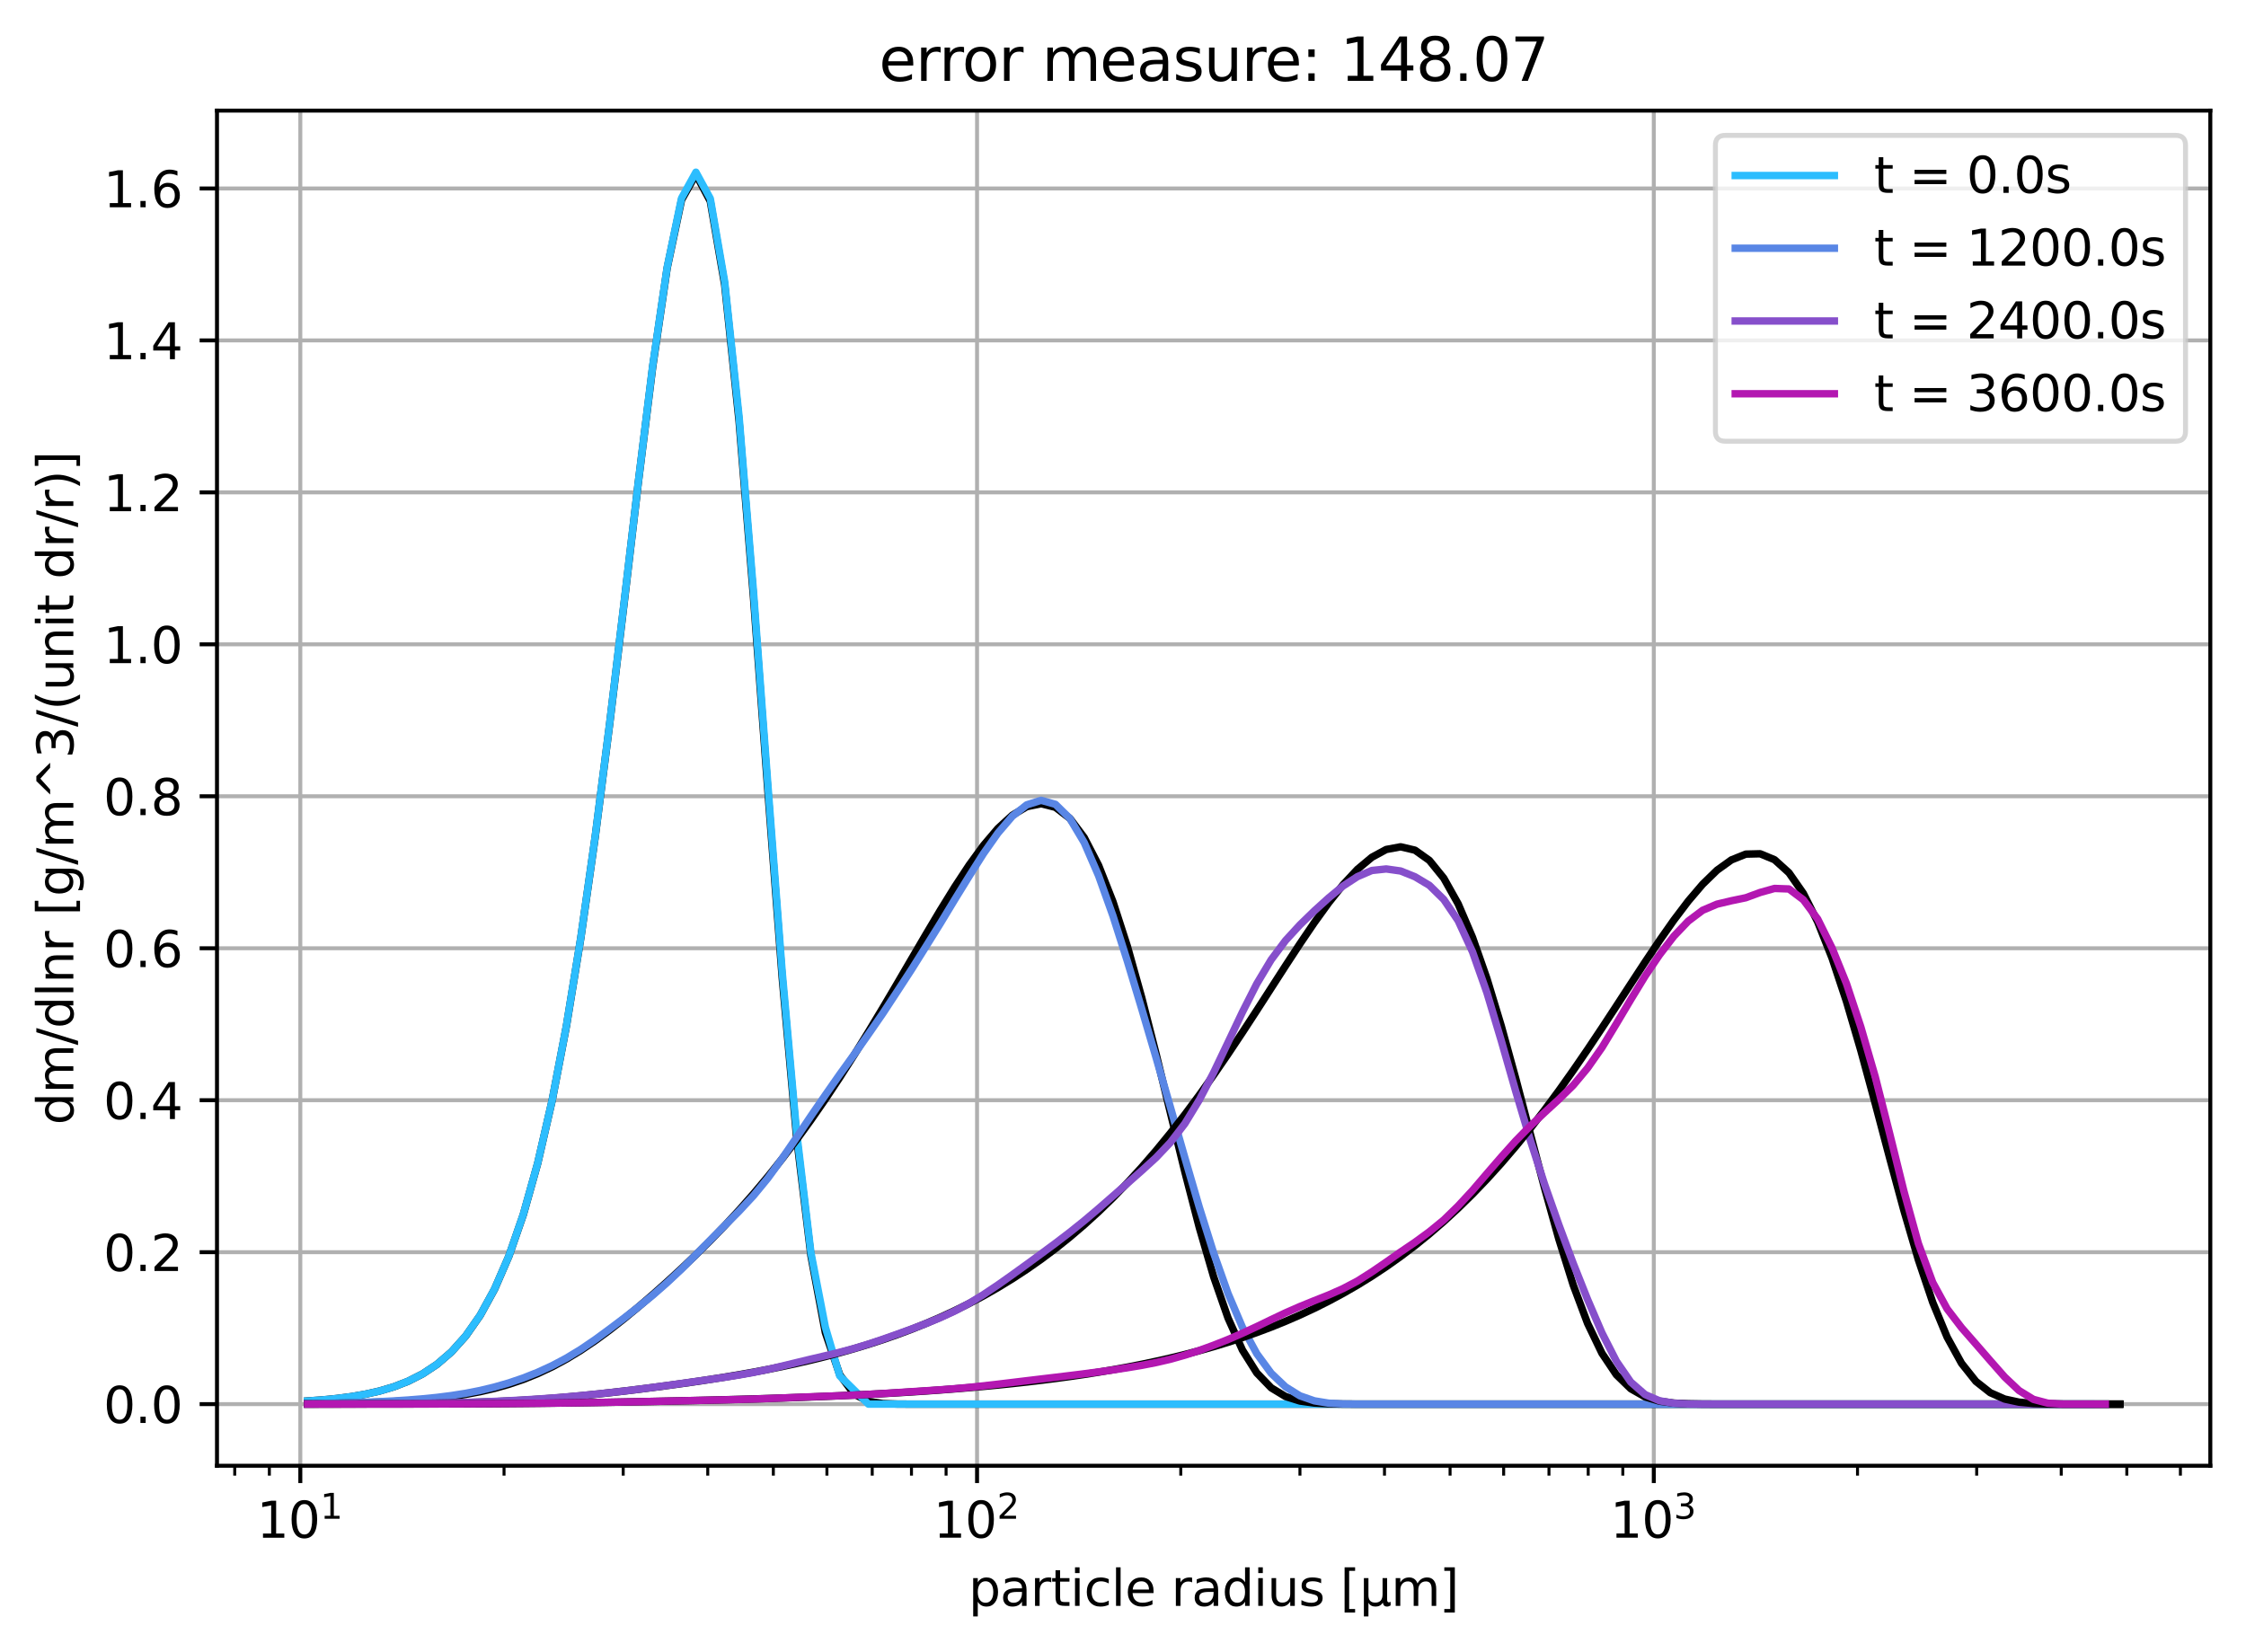 <?xml version="1.0" encoding="utf-8" standalone="no"?>
<!DOCTYPE svg PUBLIC "-//W3C//DTD SVG 1.1//EN"
  "http://www.w3.org/Graphics/SVG/1.1/DTD/svg11.dtd">
<svg xmlns:xlink="http://www.w3.org/1999/xlink" width="453.171pt" height="333.322pt" viewBox="0 0 453.171 333.322" xmlns="http://www.w3.org/2000/svg" version="1.1">
 <defs>
  <style type="text/css">*{stroke-linejoin: round; stroke-linecap: butt}</style>
 </defs>
 <g id="figure_1">
  <g id="patch_1">
   <path d="M 0 333.322 
L 453.171 333.322 
L 453.171 0 
L 0 0 
z
" style="fill: #ffffff"/>
  </g>
  <g id="axes_1">
   <g id="patch_2">
    <path d="M 43.781 295.766 
L 445.971 295.766 
L 445.971 22.318 
L 43.781 22.318 
z
" style="fill: #ffffff"/>
   </g>
   <g id="matplotlib.axis_1">
    <g id="xtick_1">
     <g id="line2d_1">
      <path d="M 60.594 295.766 
L 60.594 22.318 
" clip-path="url(#p3cf84a269a)" style="fill: none; stroke: #b0b0b0; stroke-width: 0.8; stroke-linecap: square"/>
     </g>
     <g id="line2d_2">
      <defs>
       <path id="ma14ea32975" d="M 0 0 
L 0 3.5 
" style="stroke: #000000; stroke-width: 0.8"/>
      </defs>
      <g>
       <use xlink:href="#ma14ea32975" x="60.594" y="295.766" style="stroke: #000000; stroke-width: 0.8"/>
      </g>
     </g>
     <g id="text_1">
      <!-- $\mathdefault{10^{1}}$ -->
      <g transform="translate(51.794 310.365) scale(0.1 -0.1)">
       <defs>
        <path id="DejaVuSans-31" d="M 794 531 
L 1825 531 
L 1825 4091 
L 703 3866 
L 703 4441 
L 1819 4666 
L 2450 4666 
L 2450 531 
L 3481 531 
L 3481 0 
L 794 0 
L 794 531 
z
" transform="scale(0.016)"/>
        <path id="DejaVuSans-30" d="M 2034 4250 
Q 1547 4250 1301 3770 
Q 1056 3291 1056 2328 
Q 1056 1369 1301 889 
Q 1547 409 2034 409 
Q 2525 409 2770 889 
Q 3016 1369 3016 2328 
Q 3016 3291 2770 3770 
Q 2525 4250 2034 4250 
z
M 2034 4750 
Q 2819 4750 3233 4129 
Q 3647 3509 3647 2328 
Q 3647 1150 3233 529 
Q 2819 -91 2034 -91 
Q 1250 -91 836 529 
Q 422 1150 422 2328 
Q 422 3509 836 4129 
Q 1250 4750 2034 4750 
z
" transform="scale(0.016)"/>
       </defs>
       <use xlink:href="#DejaVuSans-31" transform="translate(0 0.684)"/>
       <use xlink:href="#DejaVuSans-30" transform="translate(63.623 0.684)"/>
       <use xlink:href="#DejaVuSans-31" transform="translate(128.203 38.966) scale(0.7)"/>
      </g>
     </g>
    </g>
    <g id="xtick_2">
     <g id="line2d_3">
      <path d="M 197.138 295.766 
L 197.138 22.318 
" clip-path="url(#p3cf84a269a)" style="fill: none; stroke: #b0b0b0; stroke-width: 0.8; stroke-linecap: square"/>
     </g>
     <g id="line2d_4">
      <g>
       <use xlink:href="#ma14ea32975" x="197.138" y="295.766" style="stroke: #000000; stroke-width: 0.8"/>
      </g>
     </g>
     <g id="text_2">
      <!-- $\mathdefault{10^{2}}$ -->
      <g transform="translate(188.338 310.365) scale(0.1 -0.1)">
       <defs>
        <path id="DejaVuSans-32" d="M 1228 531 
L 3431 531 
L 3431 0 
L 469 0 
L 469 531 
Q 828 903 1448 1529 
Q 2069 2156 2228 2338 
Q 2531 2678 2651 2914 
Q 2772 3150 2772 3378 
Q 2772 3750 2511 3984 
Q 2250 4219 1831 4219 
Q 1534 4219 1204 4116 
Q 875 4013 500 3803 
L 500 4441 
Q 881 4594 1212 4672 
Q 1544 4750 1819 4750 
Q 2544 4750 2975 4387 
Q 3406 4025 3406 3419 
Q 3406 3131 3298 2873 
Q 3191 2616 2906 2266 
Q 2828 2175 2409 1742 
Q 1991 1309 1228 531 
z
" transform="scale(0.016)"/>
       </defs>
       <use xlink:href="#DejaVuSans-31" transform="translate(0 0.766)"/>
       <use xlink:href="#DejaVuSans-30" transform="translate(63.623 0.766)"/>
       <use xlink:href="#DejaVuSans-32" transform="translate(128.203 39.047) scale(0.7)"/>
      </g>
     </g>
    </g>
    <g id="xtick_3">
     <g id="line2d_5">
      <path d="M 333.683 295.766 
L 333.683 22.318 
" clip-path="url(#p3cf84a269a)" style="fill: none; stroke: #b0b0b0; stroke-width: 0.8; stroke-linecap: square"/>
     </g>
     <g id="line2d_6">
      <g>
       <use xlink:href="#ma14ea32975" x="333.683" y="295.766" style="stroke: #000000; stroke-width: 0.8"/>
      </g>
     </g>
     <g id="text_3">
      <!-- $\mathdefault{10^{3}}$ -->
      <g transform="translate(324.883 310.365) scale(0.1 -0.1)">
       <defs>
        <path id="DejaVuSans-33" d="M 2597 2516 
Q 3050 2419 3304 2112 
Q 3559 1806 3559 1356 
Q 3559 666 3084 287 
Q 2609 -91 1734 -91 
Q 1441 -91 1130 -33 
Q 819 25 488 141 
L 488 750 
Q 750 597 1062 519 
Q 1375 441 1716 441 
Q 2309 441 2620 675 
Q 2931 909 2931 1356 
Q 2931 1769 2642 2001 
Q 2353 2234 1838 2234 
L 1294 2234 
L 1294 2753 
L 1863 2753 
Q 2328 2753 2575 2939 
Q 2822 3125 2822 3475 
Q 2822 3834 2567 4026 
Q 2313 4219 1838 4219 
Q 1578 4219 1281 4162 
Q 984 4106 628 3988 
L 628 4550 
Q 988 4650 1302 4700 
Q 1616 4750 1894 4750 
Q 2613 4750 3031 4423 
Q 3450 4097 3450 3541 
Q 3450 3153 3228 2886 
Q 3006 2619 2597 2516 
z
" transform="scale(0.016)"/>
       </defs>
       <use xlink:href="#DejaVuSans-31" transform="translate(0 0.766)"/>
       <use xlink:href="#DejaVuSans-30" transform="translate(63.623 0.766)"/>
       <use xlink:href="#DejaVuSans-33" transform="translate(128.203 39.047) scale(0.7)"/>
      </g>
     </g>
    </g>
    <g id="xtick_4">
     <g id="line2d_7">
      <defs>
       <path id="m2a078485b2" d="M 0 0 
L 0 2 
" style="stroke: #000000; stroke-width: 0.6"/>
      </defs>
      <g>
       <use xlink:href="#m2a078485b2" x="47.361" y="295.766" style="stroke: #000000; stroke-width: 0.6"/>
      </g>
     </g>
    </g>
    <g id="xtick_5">
     <g id="line2d_8">
      <g>
       <use xlink:href="#m2a078485b2" x="54.346" y="295.766" style="stroke: #000000; stroke-width: 0.6"/>
      </g>
     </g>
    </g>
    <g id="xtick_6">
     <g id="line2d_9">
      <g>
       <use xlink:href="#m2a078485b2" x="101.698" y="295.766" style="stroke: #000000; stroke-width: 0.6"/>
      </g>
     </g>
    </g>
    <g id="xtick_7">
     <g id="line2d_10">
      <g>
       <use xlink:href="#m2a078485b2" x="125.742" y="295.766" style="stroke: #000000; stroke-width: 0.6"/>
      </g>
     </g>
    </g>
    <g id="xtick_8">
     <g id="line2d_11">
      <g>
       <use xlink:href="#m2a078485b2" x="142.802" y="295.766" style="stroke: #000000; stroke-width: 0.6"/>
      </g>
     </g>
    </g>
    <g id="xtick_9">
     <g id="line2d_12">
      <g>
       <use xlink:href="#m2a078485b2" x="156.034" y="295.766" style="stroke: #000000; stroke-width: 0.6"/>
      </g>
     </g>
    </g>
    <g id="xtick_10">
     <g id="line2d_13">
      <g>
       <use xlink:href="#m2a078485b2" x="166.846" y="295.766" style="stroke: #000000; stroke-width: 0.6"/>
      </g>
     </g>
    </g>
    <g id="xtick_11">
     <g id="line2d_14">
      <g>
       <use xlink:href="#m2a078485b2" x="175.987" y="295.766" style="stroke: #000000; stroke-width: 0.6"/>
      </g>
     </g>
    </g>
    <g id="xtick_12">
     <g id="line2d_15">
      <g>
       <use xlink:href="#m2a078485b2" x="183.906" y="295.766" style="stroke: #000000; stroke-width: 0.6"/>
      </g>
     </g>
    </g>
    <g id="xtick_13">
     <g id="line2d_16">
      <g>
       <use xlink:href="#m2a078485b2" x="190.89" y="295.766" style="stroke: #000000; stroke-width: 0.6"/>
      </g>
     </g>
    </g>
    <g id="xtick_14">
     <g id="line2d_17">
      <g>
       <use xlink:href="#m2a078485b2" x="238.242" y="295.766" style="stroke: #000000; stroke-width: 0.6"/>
      </g>
     </g>
    </g>
    <g id="xtick_15">
     <g id="line2d_18">
      <g>
       <use xlink:href="#m2a078485b2" x="262.287" y="295.766" style="stroke: #000000; stroke-width: 0.6"/>
      </g>
     </g>
    </g>
    <g id="xtick_16">
     <g id="line2d_19">
      <g>
       <use xlink:href="#m2a078485b2" x="279.346" y="295.766" style="stroke: #000000; stroke-width: 0.6"/>
      </g>
     </g>
    </g>
    <g id="xtick_17">
     <g id="line2d_20">
      <g>
       <use xlink:href="#m2a078485b2" x="292.579" y="295.766" style="stroke: #000000; stroke-width: 0.6"/>
      </g>
     </g>
    </g>
    <g id="xtick_18">
     <g id="line2d_21">
      <g>
       <use xlink:href="#m2a078485b2" x="303.39" y="295.766" style="stroke: #000000; stroke-width: 0.6"/>
      </g>
     </g>
    </g>
    <g id="xtick_19">
     <g id="line2d_22">
      <g>
       <use xlink:href="#m2a078485b2" x="312.532" y="295.766" style="stroke: #000000; stroke-width: 0.6"/>
      </g>
     </g>
    </g>
    <g id="xtick_20">
     <g id="line2d_23">
      <g>
       <use xlink:href="#m2a078485b2" x="320.45" y="295.766" style="stroke: #000000; stroke-width: 0.6"/>
      </g>
     </g>
    </g>
    <g id="xtick_21">
     <g id="line2d_24">
      <g>
       <use xlink:href="#m2a078485b2" x="327.435" y="295.766" style="stroke: #000000; stroke-width: 0.6"/>
      </g>
     </g>
    </g>
    <g id="xtick_22">
     <g id="line2d_25">
      <g>
       <use xlink:href="#m2a078485b2" x="374.787" y="295.766" style="stroke: #000000; stroke-width: 0.6"/>
      </g>
     </g>
    </g>
    <g id="xtick_23">
     <g id="line2d_26">
      <g>
       <use xlink:href="#m2a078485b2" x="398.831" y="295.766" style="stroke: #000000; stroke-width: 0.6"/>
      </g>
     </g>
    </g>
    <g id="xtick_24">
     <g id="line2d_27">
      <g>
       <use xlink:href="#m2a078485b2" x="415.891" y="295.766" style="stroke: #000000; stroke-width: 0.6"/>
      </g>
     </g>
    </g>
    <g id="xtick_25">
     <g id="line2d_28">
      <g>
       <use xlink:href="#m2a078485b2" x="429.123" y="295.766" style="stroke: #000000; stroke-width: 0.6"/>
      </g>
     </g>
    </g>
    <g id="xtick_26">
     <g id="line2d_29">
      <g>
       <use xlink:href="#m2a078485b2" x="439.935" y="295.766" style="stroke: #000000; stroke-width: 0.6"/>
      </g>
     </g>
    </g>
    <g id="text_4">
     <!-- particle radius [µm] -->
     <g transform="translate(195.431 324.043) scale(0.1 -0.1)">
      <defs>
       <path id="DejaVuSans-70" d="M 1159 525 
L 1159 -1331 
L 581 -1331 
L 581 3500 
L 1159 3500 
L 1159 2969 
Q 1341 3281 1617 3432 
Q 1894 3584 2278 3584 
Q 2916 3584 3314 3078 
Q 3713 2572 3713 1747 
Q 3713 922 3314 415 
Q 2916 -91 2278 -91 
Q 1894 -91 1617 61 
Q 1341 213 1159 525 
z
M 3116 1747 
Q 3116 2381 2855 2742 
Q 2594 3103 2138 3103 
Q 1681 3103 1420 2742 
Q 1159 2381 1159 1747 
Q 1159 1113 1420 752 
Q 1681 391 2138 391 
Q 2594 391 2855 752 
Q 3116 1113 3116 1747 
z
" transform="scale(0.016)"/>
       <path id="DejaVuSans-61" d="M 2194 1759 
Q 1497 1759 1228 1600 
Q 959 1441 959 1056 
Q 959 750 1161 570 
Q 1363 391 1709 391 
Q 2188 391 2477 730 
Q 2766 1069 2766 1631 
L 2766 1759 
L 2194 1759 
z
M 3341 1997 
L 3341 0 
L 2766 0 
L 2766 531 
Q 2569 213 2275 61 
Q 1981 -91 1556 -91 
Q 1019 -91 701 211 
Q 384 513 384 1019 
Q 384 1609 779 1909 
Q 1175 2209 1959 2209 
L 2766 2209 
L 2766 2266 
Q 2766 2663 2505 2880 
Q 2244 3097 1772 3097 
Q 1472 3097 1187 3025 
Q 903 2953 641 2809 
L 641 3341 
Q 956 3463 1253 3523 
Q 1550 3584 1831 3584 
Q 2591 3584 2966 3190 
Q 3341 2797 3341 1997 
z
" transform="scale(0.016)"/>
       <path id="DejaVuSans-72" d="M 2631 2963 
Q 2534 3019 2420 3045 
Q 2306 3072 2169 3072 
Q 1681 3072 1420 2755 
Q 1159 2438 1159 1844 
L 1159 0 
L 581 0 
L 581 3500 
L 1159 3500 
L 1159 2956 
Q 1341 3275 1631 3429 
Q 1922 3584 2338 3584 
Q 2397 3584 2469 3576 
Q 2541 3569 2628 3553 
L 2631 2963 
z
" transform="scale(0.016)"/>
       <path id="DejaVuSans-74" d="M 1172 4494 
L 1172 3500 
L 2356 3500 
L 2356 3053 
L 1172 3053 
L 1172 1153 
Q 1172 725 1289 603 
Q 1406 481 1766 481 
L 2356 481 
L 2356 0 
L 1766 0 
Q 1100 0 847 248 
Q 594 497 594 1153 
L 594 3053 
L 172 3053 
L 172 3500 
L 594 3500 
L 594 4494 
L 1172 4494 
z
" transform="scale(0.016)"/>
       <path id="DejaVuSans-69" d="M 603 3500 
L 1178 3500 
L 1178 0 
L 603 0 
L 603 3500 
z
M 603 4863 
L 1178 4863 
L 1178 4134 
L 603 4134 
L 603 4863 
z
" transform="scale(0.016)"/>
       <path id="DejaVuSans-63" d="M 3122 3366 
L 3122 2828 
Q 2878 2963 2633 3030 
Q 2388 3097 2138 3097 
Q 1578 3097 1268 2742 
Q 959 2388 959 1747 
Q 959 1106 1268 751 
Q 1578 397 2138 397 
Q 2388 397 2633 464 
Q 2878 531 3122 666 
L 3122 134 
Q 2881 22 2623 -34 
Q 2366 -91 2075 -91 
Q 1284 -91 818 406 
Q 353 903 353 1747 
Q 353 2603 823 3093 
Q 1294 3584 2113 3584 
Q 2378 3584 2631 3529 
Q 2884 3475 3122 3366 
z
" transform="scale(0.016)"/>
       <path id="DejaVuSans-6c" d="M 603 4863 
L 1178 4863 
L 1178 0 
L 603 0 
L 603 4863 
z
" transform="scale(0.016)"/>
       <path id="DejaVuSans-65" d="M 3597 1894 
L 3597 1613 
L 953 1613 
Q 991 1019 1311 708 
Q 1631 397 2203 397 
Q 2534 397 2845 478 
Q 3156 559 3463 722 
L 3463 178 
Q 3153 47 2828 -22 
Q 2503 -91 2169 -91 
Q 1331 -91 842 396 
Q 353 884 353 1716 
Q 353 2575 817 3079 
Q 1281 3584 2069 3584 
Q 2775 3584 3186 3129 
Q 3597 2675 3597 1894 
z
M 3022 2063 
Q 3016 2534 2758 2815 
Q 2500 3097 2075 3097 
Q 1594 3097 1305 2825 
Q 1016 2553 972 2059 
L 3022 2063 
z
" transform="scale(0.016)"/>
       <path id="DejaVuSans-20" transform="scale(0.016)"/>
       <path id="DejaVuSans-64" d="M 2906 2969 
L 2906 4863 
L 3481 4863 
L 3481 0 
L 2906 0 
L 2906 525 
Q 2725 213 2448 61 
Q 2172 -91 1784 -91 
Q 1150 -91 751 415 
Q 353 922 353 1747 
Q 353 2572 751 3078 
Q 1150 3584 1784 3584 
Q 2172 3584 2448 3432 
Q 2725 3281 2906 2969 
z
M 947 1747 
Q 947 1113 1208 752 
Q 1469 391 1925 391 
Q 2381 391 2643 752 
Q 2906 1113 2906 1747 
Q 2906 2381 2643 2742 
Q 2381 3103 1925 3103 
Q 1469 3103 1208 2742 
Q 947 2381 947 1747 
z
" transform="scale(0.016)"/>
       <path id="DejaVuSans-75" d="M 544 1381 
L 544 3500 
L 1119 3500 
L 1119 1403 
Q 1119 906 1312 657 
Q 1506 409 1894 409 
Q 2359 409 2629 706 
Q 2900 1003 2900 1516 
L 2900 3500 
L 3475 3500 
L 3475 0 
L 2900 0 
L 2900 538 
Q 2691 219 2414 64 
Q 2138 -91 1772 -91 
Q 1169 -91 856 284 
Q 544 659 544 1381 
z
M 1991 3584 
L 1991 3584 
z
" transform="scale(0.016)"/>
       <path id="DejaVuSans-73" d="M 2834 3397 
L 2834 2853 
Q 2591 2978 2328 3040 
Q 2066 3103 1784 3103 
Q 1356 3103 1142 2972 
Q 928 2841 928 2578 
Q 928 2378 1081 2264 
Q 1234 2150 1697 2047 
L 1894 2003 
Q 2506 1872 2764 1633 
Q 3022 1394 3022 966 
Q 3022 478 2636 193 
Q 2250 -91 1575 -91 
Q 1294 -91 989 -36 
Q 684 19 347 128 
L 347 722 
Q 666 556 975 473 
Q 1284 391 1588 391 
Q 1994 391 2212 530 
Q 2431 669 2431 922 
Q 2431 1156 2273 1281 
Q 2116 1406 1581 1522 
L 1381 1569 
Q 847 1681 609 1914 
Q 372 2147 372 2553 
Q 372 3047 722 3315 
Q 1072 3584 1716 3584 
Q 2034 3584 2315 3537 
Q 2597 3491 2834 3397 
z
" transform="scale(0.016)"/>
       <path id="DejaVuSans-5b" d="M 550 4863 
L 1875 4863 
L 1875 4416 
L 1125 4416 
L 1125 -397 
L 1875 -397 
L 1875 -844 
L 550 -844 
L 550 4863 
z
" transform="scale(0.016)"/>
       <path id="DejaVuSans-b5" d="M 544 -1331 
L 544 3500 
L 1119 3500 
L 1119 1325 
Q 1119 872 1334 640 
Q 1550 409 1972 409 
Q 2434 409 2667 671 
Q 2900 934 2900 1459 
L 2900 3500 
L 3475 3500 
L 3475 806 
Q 3475 619 3529 530 
Q 3584 441 3700 441 
Q 3728 441 3778 458 
Q 3828 475 3916 513 
L 3916 50 
Q 3788 -22 3673 -56 
Q 3559 -91 3450 -91 
Q 3234 -91 3106 31 
Q 2978 153 2931 403 
Q 2775 156 2548 32 
Q 2322 -91 2016 -91 
Q 1697 -91 1473 31 
Q 1250 153 1119 397 
L 1119 -1331 
L 544 -1331 
z
" transform="scale(0.016)"/>
       <path id="DejaVuSans-6d" d="M 3328 2828 
Q 3544 3216 3844 3400 
Q 4144 3584 4550 3584 
Q 5097 3584 5394 3201 
Q 5691 2819 5691 2113 
L 5691 0 
L 5113 0 
L 5113 2094 
Q 5113 2597 4934 2840 
Q 4756 3084 4391 3084 
Q 3944 3084 3684 2787 
Q 3425 2491 3425 1978 
L 3425 0 
L 2847 0 
L 2847 2094 
Q 2847 2600 2669 2842 
Q 2491 3084 2119 3084 
Q 1678 3084 1418 2786 
Q 1159 2488 1159 1978 
L 1159 0 
L 581 0 
L 581 3500 
L 1159 3500 
L 1159 2956 
Q 1356 3278 1631 3431 
Q 1906 3584 2284 3584 
Q 2666 3584 2933 3390 
Q 3200 3197 3328 2828 
z
" transform="scale(0.016)"/>
       <path id="DejaVuSans-5d" d="M 1947 4863 
L 1947 -844 
L 622 -844 
L 622 -397 
L 1369 -397 
L 1369 4416 
L 622 4416 
L 622 4863 
L 1947 4863 
z
" transform="scale(0.016)"/>
      </defs>
      <use xlink:href="#DejaVuSans-70"/>
      <use xlink:href="#DejaVuSans-61" x="63.477"/>
      <use xlink:href="#DejaVuSans-72" x="124.756"/>
      <use xlink:href="#DejaVuSans-74" x="165.869"/>
      <use xlink:href="#DejaVuSans-69" x="205.078"/>
      <use xlink:href="#DejaVuSans-63" x="232.861"/>
      <use xlink:href="#DejaVuSans-6c" x="287.842"/>
      <use xlink:href="#DejaVuSans-65" x="315.625"/>
      <use xlink:href="#DejaVuSans-20" x="377.148"/>
      <use xlink:href="#DejaVuSans-72" x="408.936"/>
      <use xlink:href="#DejaVuSans-61" x="450.049"/>
      <use xlink:href="#DejaVuSans-64" x="511.328"/>
      <use xlink:href="#DejaVuSans-69" x="574.805"/>
      <use xlink:href="#DejaVuSans-75" x="602.588"/>
      <use xlink:href="#DejaVuSans-73" x="665.967"/>
      <use xlink:href="#DejaVuSans-20" x="718.066"/>
      <use xlink:href="#DejaVuSans-5b" x="749.854"/>
      <use xlink:href="#DejaVuSans-b5" x="788.867"/>
      <use xlink:href="#DejaVuSans-6d" x="852.49"/>
      <use xlink:href="#DejaVuSans-5d" x="949.902"/>
     </g>
    </g>
   </g>
   <g id="matplotlib.axis_2">
    <g id="ytick_1">
     <g id="line2d_30">
      <path d="M 43.781 283.337 
L 445.971 283.337 
" clip-path="url(#p3cf84a269a)" style="fill: none; stroke: #b0b0b0; stroke-width: 0.8; stroke-linecap: square"/>
     </g>
     <g id="line2d_31">
      <defs>
       <path id="made5d538a5" d="M 0 0 
L -3.5 0 
" style="stroke: #000000; stroke-width: 0.8"/>
      </defs>
      <g>
       <use xlink:href="#made5d538a5" x="43.781" y="283.337" style="stroke: #000000; stroke-width: 0.8"/>
      </g>
     </g>
     <g id="text_5">
      <!-- 0.0 -->
      <g transform="translate(20.878 287.136) scale(0.1 -0.1)">
       <defs>
        <path id="DejaVuSans-2e" d="M 684 794 
L 1344 794 
L 1344 0 
L 684 0 
L 684 794 
z
" transform="scale(0.016)"/>
       </defs>
       <use xlink:href="#DejaVuSans-30"/>
       <use xlink:href="#DejaVuSans-2e" x="63.623"/>
       <use xlink:href="#DejaVuSans-30" x="95.41"/>
      </g>
     </g>
    </g>
    <g id="ytick_2">
     <g id="line2d_32">
      <path d="M 43.781 252.673 
L 445.971 252.673 
" clip-path="url(#p3cf84a269a)" style="fill: none; stroke: #b0b0b0; stroke-width: 0.8; stroke-linecap: square"/>
     </g>
     <g id="line2d_33">
      <g>
       <use xlink:href="#made5d538a5" x="43.781" y="252.673" style="stroke: #000000; stroke-width: 0.8"/>
      </g>
     </g>
     <g id="text_6">
      <!-- 0.2 -->
      <g transform="translate(20.878 256.472) scale(0.1 -0.1)">
       <use xlink:href="#DejaVuSans-30"/>
       <use xlink:href="#DejaVuSans-2e" x="63.623"/>
       <use xlink:href="#DejaVuSans-32" x="95.41"/>
      </g>
     </g>
    </g>
    <g id="ytick_3">
     <g id="line2d_34">
      <path d="M 43.781 222.009 
L 445.971 222.009 
" clip-path="url(#p3cf84a269a)" style="fill: none; stroke: #b0b0b0; stroke-width: 0.8; stroke-linecap: square"/>
     </g>
     <g id="line2d_35">
      <g>
       <use xlink:href="#made5d538a5" x="43.781" y="222.009" style="stroke: #000000; stroke-width: 0.8"/>
      </g>
     </g>
     <g id="text_7">
      <!-- 0.4 -->
      <g transform="translate(20.878 225.808) scale(0.1 -0.1)">
       <defs>
        <path id="DejaVuSans-34" d="M 2419 4116 
L 825 1625 
L 2419 1625 
L 2419 4116 
z
M 2253 4666 
L 3047 4666 
L 3047 1625 
L 3713 1625 
L 3713 1100 
L 3047 1100 
L 3047 0 
L 2419 0 
L 2419 1100 
L 313 1100 
L 313 1709 
L 2253 4666 
z
" transform="scale(0.016)"/>
       </defs>
       <use xlink:href="#DejaVuSans-30"/>
       <use xlink:href="#DejaVuSans-2e" x="63.623"/>
       <use xlink:href="#DejaVuSans-34" x="95.41"/>
      </g>
     </g>
    </g>
    <g id="ytick_4">
     <g id="line2d_36">
      <path d="M 43.781 191.345 
L 445.971 191.345 
" clip-path="url(#p3cf84a269a)" style="fill: none; stroke: #b0b0b0; stroke-width: 0.8; stroke-linecap: square"/>
     </g>
     <g id="line2d_37">
      <g>
       <use xlink:href="#made5d538a5" x="43.781" y="191.345" style="stroke: #000000; stroke-width: 0.8"/>
      </g>
     </g>
     <g id="text_8">
      <!-- 0.6 -->
      <g transform="translate(20.878 195.144) scale(0.1 -0.1)">
       <defs>
        <path id="DejaVuSans-36" d="M 2113 2584 
Q 1688 2584 1439 2293 
Q 1191 2003 1191 1497 
Q 1191 994 1439 701 
Q 1688 409 2113 409 
Q 2538 409 2786 701 
Q 3034 994 3034 1497 
Q 3034 2003 2786 2293 
Q 2538 2584 2113 2584 
z
M 3366 4563 
L 3366 3988 
Q 3128 4100 2886 4159 
Q 2644 4219 2406 4219 
Q 1781 4219 1451 3797 
Q 1122 3375 1075 2522 
Q 1259 2794 1537 2939 
Q 1816 3084 2150 3084 
Q 2853 3084 3261 2657 
Q 3669 2231 3669 1497 
Q 3669 778 3244 343 
Q 2819 -91 2113 -91 
Q 1303 -91 875 529 
Q 447 1150 447 2328 
Q 447 3434 972 4092 
Q 1497 4750 2381 4750 
Q 2619 4750 2861 4703 
Q 3103 4656 3366 4563 
z
" transform="scale(0.016)"/>
       </defs>
       <use xlink:href="#DejaVuSans-30"/>
       <use xlink:href="#DejaVuSans-2e" x="63.623"/>
       <use xlink:href="#DejaVuSans-36" x="95.41"/>
      </g>
     </g>
    </g>
    <g id="ytick_5">
     <g id="line2d_38">
      <path d="M 43.781 160.681 
L 445.971 160.681 
" clip-path="url(#p3cf84a269a)" style="fill: none; stroke: #b0b0b0; stroke-width: 0.8; stroke-linecap: square"/>
     </g>
     <g id="line2d_39">
      <g>
       <use xlink:href="#made5d538a5" x="43.781" y="160.681" style="stroke: #000000; stroke-width: 0.8"/>
      </g>
     </g>
     <g id="text_9">
      <!-- 0.8 -->
      <g transform="translate(20.878 164.481) scale(0.1 -0.1)">
       <defs>
        <path id="DejaVuSans-38" d="M 2034 2216 
Q 1584 2216 1326 1975 
Q 1069 1734 1069 1313 
Q 1069 891 1326 650 
Q 1584 409 2034 409 
Q 2484 409 2743 651 
Q 3003 894 3003 1313 
Q 3003 1734 2745 1975 
Q 2488 2216 2034 2216 
z
M 1403 2484 
Q 997 2584 770 2862 
Q 544 3141 544 3541 
Q 544 4100 942 4425 
Q 1341 4750 2034 4750 
Q 2731 4750 3128 4425 
Q 3525 4100 3525 3541 
Q 3525 3141 3298 2862 
Q 3072 2584 2669 2484 
Q 3125 2378 3379 2068 
Q 3634 1759 3634 1313 
Q 3634 634 3220 271 
Q 2806 -91 2034 -91 
Q 1263 -91 848 271 
Q 434 634 434 1313 
Q 434 1759 690 2068 
Q 947 2378 1403 2484 
z
M 1172 3481 
Q 1172 3119 1398 2916 
Q 1625 2713 2034 2713 
Q 2441 2713 2670 2916 
Q 2900 3119 2900 3481 
Q 2900 3844 2670 4047 
Q 2441 4250 2034 4250 
Q 1625 4250 1398 4047 
Q 1172 3844 1172 3481 
z
" transform="scale(0.016)"/>
       </defs>
       <use xlink:href="#DejaVuSans-30"/>
       <use xlink:href="#DejaVuSans-2e" x="63.623"/>
       <use xlink:href="#DejaVuSans-38" x="95.41"/>
      </g>
     </g>
    </g>
    <g id="ytick_6">
     <g id="line2d_40">
      <path d="M 43.781 130.018 
L 445.971 130.018 
" clip-path="url(#p3cf84a269a)" style="fill: none; stroke: #b0b0b0; stroke-width: 0.8; stroke-linecap: square"/>
     </g>
     <g id="line2d_41">
      <g>
       <use xlink:href="#made5d538a5" x="43.781" y="130.018" style="stroke: #000000; stroke-width: 0.8"/>
      </g>
     </g>
     <g id="text_10">
      <!-- 1.0 -->
      <g transform="translate(20.878 133.817) scale(0.1 -0.1)">
       <use xlink:href="#DejaVuSans-31"/>
       <use xlink:href="#DejaVuSans-2e" x="63.623"/>
       <use xlink:href="#DejaVuSans-30" x="95.41"/>
      </g>
     </g>
    </g>
    <g id="ytick_7">
     <g id="line2d_42">
      <path d="M 43.781 99.354 
L 445.971 99.354 
" clip-path="url(#p3cf84a269a)" style="fill: none; stroke: #b0b0b0; stroke-width: 0.8; stroke-linecap: square"/>
     </g>
     <g id="line2d_43">
      <g>
       <use xlink:href="#made5d538a5" x="43.781" y="99.354" style="stroke: #000000; stroke-width: 0.8"/>
      </g>
     </g>
     <g id="text_11">
      <!-- 1.2 -->
      <g transform="translate(20.878 103.153) scale(0.1 -0.1)">
       <use xlink:href="#DejaVuSans-31"/>
       <use xlink:href="#DejaVuSans-2e" x="63.623"/>
       <use xlink:href="#DejaVuSans-32" x="95.41"/>
      </g>
     </g>
    </g>
    <g id="ytick_8">
     <g id="line2d_44">
      <path d="M 43.781 68.69 
L 445.971 68.69 
" clip-path="url(#p3cf84a269a)" style="fill: none; stroke: #b0b0b0; stroke-width: 0.8; stroke-linecap: square"/>
     </g>
     <g id="line2d_45">
      <g>
       <use xlink:href="#made5d538a5" x="43.781" y="68.69" style="stroke: #000000; stroke-width: 0.8"/>
      </g>
     </g>
     <g id="text_12">
      <!-- 1.4 -->
      <g transform="translate(20.878 72.489) scale(0.1 -0.1)">
       <use xlink:href="#DejaVuSans-31"/>
       <use xlink:href="#DejaVuSans-2e" x="63.623"/>
       <use xlink:href="#DejaVuSans-34" x="95.41"/>
      </g>
     </g>
    </g>
    <g id="ytick_9">
     <g id="line2d_46">
      <path d="M 43.781 38.026 
L 445.971 38.026 
" clip-path="url(#p3cf84a269a)" style="fill: none; stroke: #b0b0b0; stroke-width: 0.8; stroke-linecap: square"/>
     </g>
     <g id="line2d_47">
      <g>
       <use xlink:href="#made5d538a5" x="43.781" y="38.026" style="stroke: #000000; stroke-width: 0.8"/>
      </g>
     </g>
     <g id="text_13">
      <!-- 1.6 -->
      <g transform="translate(20.878 41.825) scale(0.1 -0.1)">
       <use xlink:href="#DejaVuSans-31"/>
       <use xlink:href="#DejaVuSans-2e" x="63.623"/>
       <use xlink:href="#DejaVuSans-36" x="95.41"/>
      </g>
     </g>
    </g>
    <g id="text_14">
     <!-- dm/dlnr [g/m^3/(unit dr/r)] -->
     <g transform="translate(14.798 226.98) rotate(-90) scale(0.1 -0.1)">
      <defs>
       <path id="DejaVuSans-2f" d="M 1625 4666 
L 2156 4666 
L 531 -594 
L 0 -594 
L 1625 4666 
z
" transform="scale(0.016)"/>
       <path id="DejaVuSans-6e" d="M 3513 2113 
L 3513 0 
L 2938 0 
L 2938 2094 
Q 2938 2591 2744 2837 
Q 2550 3084 2163 3084 
Q 1697 3084 1428 2787 
Q 1159 2491 1159 1978 
L 1159 0 
L 581 0 
L 581 3500 
L 1159 3500 
L 1159 2956 
Q 1366 3272 1645 3428 
Q 1925 3584 2291 3584 
Q 2894 3584 3203 3211 
Q 3513 2838 3513 2113 
z
" transform="scale(0.016)"/>
       <path id="DejaVuSans-67" d="M 2906 1791 
Q 2906 2416 2648 2759 
Q 2391 3103 1925 3103 
Q 1463 3103 1205 2759 
Q 947 2416 947 1791 
Q 947 1169 1205 825 
Q 1463 481 1925 481 
Q 2391 481 2648 825 
Q 2906 1169 2906 1791 
z
M 3481 434 
Q 3481 -459 3084 -895 
Q 2688 -1331 1869 -1331 
Q 1566 -1331 1297 -1286 
Q 1028 -1241 775 -1147 
L 775 -588 
Q 1028 -725 1275 -790 
Q 1522 -856 1778 -856 
Q 2344 -856 2625 -561 
Q 2906 -266 2906 331 
L 2906 616 
Q 2728 306 2450 153 
Q 2172 0 1784 0 
Q 1141 0 747 490 
Q 353 981 353 1791 
Q 353 2603 747 3093 
Q 1141 3584 1784 3584 
Q 2172 3584 2450 3431 
Q 2728 3278 2906 2969 
L 2906 3500 
L 3481 3500 
L 3481 434 
z
" transform="scale(0.016)"/>
       <path id="DejaVuSans-5e" d="M 2988 4666 
L 4684 2925 
L 4056 2925 
L 2681 4159 
L 1306 2925 
L 678 2925 
L 2375 4666 
L 2988 4666 
z
" transform="scale(0.016)"/>
       <path id="DejaVuSans-28" d="M 1984 4856 
Q 1566 4138 1362 3434 
Q 1159 2731 1159 2009 
Q 1159 1288 1364 580 
Q 1569 -128 1984 -844 
L 1484 -844 
Q 1016 -109 783 600 
Q 550 1309 550 2009 
Q 550 2706 781 3412 
Q 1013 4119 1484 4856 
L 1984 4856 
z
" transform="scale(0.016)"/>
       <path id="DejaVuSans-29" d="M 513 4856 
L 1013 4856 
Q 1481 4119 1714 3412 
Q 1947 2706 1947 2009 
Q 1947 1309 1714 600 
Q 1481 -109 1013 -844 
L 513 -844 
Q 928 -128 1133 580 
Q 1338 1288 1338 2009 
Q 1338 2731 1133 3434 
Q 928 4138 513 4856 
z
" transform="scale(0.016)"/>
      </defs>
      <use xlink:href="#DejaVuSans-64"/>
      <use xlink:href="#DejaVuSans-6d" x="63.477"/>
      <use xlink:href="#DejaVuSans-2f" x="160.889"/>
      <use xlink:href="#DejaVuSans-64" x="194.58"/>
      <use xlink:href="#DejaVuSans-6c" x="258.057"/>
      <use xlink:href="#DejaVuSans-6e" x="285.84"/>
      <use xlink:href="#DejaVuSans-72" x="349.219"/>
      <use xlink:href="#DejaVuSans-20" x="390.332"/>
      <use xlink:href="#DejaVuSans-5b" x="422.119"/>
      <use xlink:href="#DejaVuSans-67" x="461.133"/>
      <use xlink:href="#DejaVuSans-2f" x="524.609"/>
      <use xlink:href="#DejaVuSans-6d" x="558.301"/>
      <use xlink:href="#DejaVuSans-5e" x="655.713"/>
      <use xlink:href="#DejaVuSans-33" x="739.502"/>
      <use xlink:href="#DejaVuSans-2f" x="803.125"/>
      <use xlink:href="#DejaVuSans-28" x="836.816"/>
      <use xlink:href="#DejaVuSans-75" x="875.83"/>
      <use xlink:href="#DejaVuSans-6e" x="939.209"/>
      <use xlink:href="#DejaVuSans-69" x="1002.588"/>
      <use xlink:href="#DejaVuSans-74" x="1030.371"/>
      <use xlink:href="#DejaVuSans-20" x="1069.58"/>
      <use xlink:href="#DejaVuSans-64" x="1101.367"/>
      <use xlink:href="#DejaVuSans-72" x="1164.844"/>
      <use xlink:href="#DejaVuSans-2f" x="1205.957"/>
      <use xlink:href="#DejaVuSans-72" x="1239.648"/>
      <use xlink:href="#DejaVuSans-29" x="1280.762"/>
      <use xlink:href="#DejaVuSans-5d" x="1319.775"/>
     </g>
    </g>
   </g>
   <g id="line2d_48">
    <path d="M 62.063 282.702 
L 64.964 282.491 
L 67.866 282.21 
L 70.768 281.838 
L 73.67 281.345 
L 76.572 280.693 
L 79.473 279.835 
L 82.375 278.708 
L 85.277 277.232 
L 88.179 275.306 
L 91.081 272.804 
L 93.982 269.573 
L 96.884 265.424 
L 99.786 260.136 
L 102.688 253.451 
L 105.59 245.086 
L 108.491 234.741 
L 111.393 222.124 
L 114.295 206.994 
L 117.197 189.212 
L 120.099 168.824 
L 123 146.152 
L 125.902 121.901 
L 128.804 97.252 
L 131.706 73.917 
L 134.608 54.105 
L 137.51 40.353 
L 140.411 35.185 
L 143.313 40.597 
L 146.215 57.452 
L 149.117 84.943 
L 152.019 120.371 
L 154.92 159.459 
L 157.822 197.258 
L 160.724 229.431 
L 163.626 253.409 
L 166.528 268.885 
L 169.429 277.399 
L 172.331 281.313 
L 175.233 282.781 
L 178.135 283.218 
L 181.037 283.318 
L 183.938 283.335 
L 186.84 283.337 
L 189.742 283.337 
L 192.644 283.337 
L 195.546 283.337 
L 198.447 283.337 
L 201.349 283.337 
L 204.251 283.337 
L 207.153 283.337 
L 210.055 283.337 
L 212.956 283.337 
L 215.858 283.337 
L 218.76 283.337 
L 221.662 283.337 
L 224.564 283.337 
L 227.465 283.337 
L 230.367 283.337 
L 233.269 283.337 
L 236.171 283.337 
L 239.073 283.337 
L 241.974 283.337 
L 244.876 283.337 
L 247.778 283.337 
L 250.68 283.337 
L 253.582 283.337 
L 256.483 283.337 
L 259.385 283.337 
L 262.287 283.337 
L 265.189 283.337 
L 268.091 283.337 
L 270.992 283.337 
L 273.894 283.337 
L 276.796 283.337 
L 279.698 283.337 
L 282.6 283.337 
L 285.502 283.337 
L 288.403 283.337 
L 291.305 283.337 
L 294.207 283.337 
L 297.109 283.337 
L 300.011 283.337 
L 302.912 283.337 
L 305.814 283.337 
L 308.716 283.337 
L 311.618 283.337 
L 314.52 283.337 
L 317.421 283.337 
L 320.323 283.337 
L 323.225 283.337 
L 326.127 283.337 
L 329.029 283.337 
L 331.93 283.337 
L 334.832 283.337 
L 337.734 283.337 
L 340.636 283.337 
L 343.538 283.337 
L 346.439 283.337 
L 349.341 283.337 
L 352.243 283.337 
L 355.145 283.337 
L 358.047 283.337 
L 360.948 283.337 
L 363.85 283.337 
L 366.752 283.337 
L 369.654 283.337 
L 372.556 283.337 
L 375.457 283.337 
L 378.359 283.337 
L 381.261 283.337 
L 384.163 283.337 
L 387.065 283.337 
L 389.966 283.337 
L 392.868 283.337 
L 395.77 283.337 
L 398.672 283.337 
L 401.574 283.337 
L 404.475 283.337 
L 407.377 283.337 
L 410.279 283.337 
L 413.181 283.337 
L 416.083 283.337 
L 418.984 283.337 
L 421.886 283.337 
L 424.788 283.337 
L 427.69 283.337 
" clip-path="url(#p3cf84a269a)" style="fill: none; stroke: #000000; stroke-width: 1.5; stroke-linecap: square"/>
   </g>
   <g id="line2d_49">
    <path d="M 62.063 282.702 
L 64.964 282.489 
L 67.866 282.209 
L 70.768 281.833 
L 73.67 281.341 
L 76.572 280.694 
L 79.473 279.83 
L 82.375 278.698 
L 85.277 277.225 
L 88.179 275.295 
L 91.081 272.797 
L 93.982 269.546 
L 96.884 265.403 
L 99.786 260.101 
L 102.688 253.43 
L 105.59 245.034 
L 108.491 234.693 
L 111.393 222.089 
L 114.295 206.92 
L 117.197 189.135 
L 120.099 168.732 
L 123 146.055 
L 125.902 121.728 
L 128.804 97.177 
L 131.706 73.694 
L 134.608 53.975 
L 137.51 40.002 
L 140.411 34.748 
L 143.313 40.07 
L 146.215 56.831 
L 149.117 84.024 
L 152.019 119.235 
L 154.92 158.204 
L 157.822 196.119 
L 160.724 228.414 
L 163.626 252.825 
L 166.528 267.801 
L 169.429 277.632 
L 172.331 280.493 
L 175.233 283.337 
L 178.135 283.337 
L 181.037 283.337 
L 183.938 283.337 
L 186.84 283.337 
L 189.742 283.337 
L 192.644 283.337 
L 195.546 283.337 
L 198.447 283.337 
L 201.349 283.337 
L 204.251 283.337 
L 207.153 283.337 
L 210.055 283.337 
L 212.956 283.337 
L 215.858 283.337 
L 218.76 283.337 
L 221.662 283.337 
L 224.564 283.337 
L 227.465 283.337 
L 230.367 283.337 
L 233.269 283.337 
L 236.171 283.337 
L 239.073 283.337 
L 241.974 283.337 
L 244.876 283.337 
L 247.778 283.337 
L 250.68 283.337 
L 253.582 283.337 
L 256.483 283.337 
L 259.385 283.337 
L 262.287 283.337 
L 265.189 283.337 
L 268.091 283.337 
L 270.992 283.337 
L 273.894 283.337 
L 276.796 283.337 
L 279.698 283.337 
L 282.6 283.337 
L 285.502 283.337 
L 288.403 283.337 
L 291.305 283.337 
L 294.207 283.337 
L 297.109 283.337 
L 300.011 283.337 
L 302.912 283.337 
L 305.814 283.337 
L 308.716 283.337 
L 311.618 283.337 
L 314.52 283.337 
L 317.421 283.337 
L 320.323 283.337 
L 323.225 283.337 
L 326.127 283.337 
L 329.029 283.337 
L 331.93 283.337 
L 334.832 283.337 
L 337.734 283.337 
L 340.636 283.337 
L 343.538 283.337 
L 346.439 283.337 
L 349.341 283.337 
L 352.243 283.337 
L 355.145 283.337 
L 358.047 283.337 
L 360.948 283.337 
L 363.85 283.337 
L 366.752 283.337 
L 369.654 283.337 
L 372.556 283.337 
L 375.457 283.337 
L 378.359 283.337 
L 381.261 283.337 
L 384.163 283.337 
L 387.065 283.337 
L 389.966 283.337 
L 392.868 283.337 
L 395.77 283.337 
L 398.672 283.337 
L 401.574 283.337 
L 404.475 283.337 
L 407.377 283.337 
L 410.279 283.337 
L 413.181 283.337 
L 416.083 283.337 
L 418.984 283.337 
L 421.886 283.337 
" clip-path="url(#p3cf84a269a)" style="fill: none; stroke: #2cbdfe; stroke-width: 1.5; stroke-linecap: square"/>
   </g>
   <g id="line2d_50">
    <path d="M 62.063 283.235 
L 64.964 283.202 
L 67.866 283.158 
L 70.768 283.1 
L 73.67 283.025 
L 76.572 282.927 
L 79.473 282.799 
L 82.375 282.633 
L 85.277 282.42 
L 88.179 282.148 
L 91.081 281.802 
L 93.982 281.367 
L 96.884 280.824 
L 99.786 280.153 
L 102.688 279.335 
L 105.59 278.351 
L 108.491 277.182 
L 111.393 275.817 
L 114.295 274.25 
L 117.197 272.483 
L 120.099 270.526 
L 123 268.398 
L 125.902 266.123 
L 128.804 263.725 
L 131.706 261.226 
L 134.608 258.639 
L 137.51 255.966 
L 140.411 253.2 
L 143.313 250.327 
L 146.215 247.331 
L 149.117 244.195 
L 152.019 240.903 
L 154.92 237.444 
L 157.822 233.809 
L 160.724 229.991 
L 163.626 225.988 
L 166.528 221.799 
L 169.429 217.429 
L 172.331 212.889 
L 175.233 208.195 
L 178.135 203.372 
L 181.037 198.454 
L 183.938 193.486 
L 186.84 188.53 
L 189.742 183.658 
L 192.644 178.964 
L 195.546 174.56 
L 198.447 170.577 
L 201.349 167.168 
L 204.251 164.506 
L 207.153 162.777 
L 210.055 162.178 
L 212.956 162.904 
L 215.858 165.134 
L 218.76 169.012 
L 221.662 174.624 
L 224.564 181.971 
L 227.465 190.947 
L 230.367 201.316 
L 233.269 212.707 
L 236.171 224.625 
L 239.073 236.487 
L 241.974 247.68 
L 244.876 257.646 
L 247.778 265.965 
L 250.68 272.422 
L 253.582 277.039 
L 256.483 280.044 
L 259.385 281.801 
L 262.287 282.709 
L 265.189 283.117 
L 268.091 283.272 
L 270.992 283.321 
L 273.894 283.334 
L 276.796 283.336 
L 279.698 283.337 
L 282.6 283.337 
L 285.502 283.337 
L 288.403 283.337 
L 291.305 283.337 
L 294.207 283.337 
L 297.109 283.337 
L 300.011 283.337 
L 302.912 283.337 
L 305.814 283.337 
L 308.716 283.337 
L 311.618 283.337 
L 314.52 283.337 
L 317.421 283.337 
L 320.323 283.337 
L 323.225 283.337 
L 326.127 283.337 
L 329.029 283.337 
L 331.93 283.337 
L 334.832 283.337 
L 337.734 283.337 
L 340.636 283.337 
L 343.538 283.337 
L 346.439 283.337 
L 349.341 283.337 
L 352.243 283.337 
L 355.145 283.337 
L 358.047 283.337 
L 360.948 283.337 
L 363.85 283.337 
L 366.752 283.337 
L 369.654 283.337 
L 372.556 283.337 
L 375.457 283.337 
L 378.359 283.337 
L 381.261 283.337 
L 384.163 283.337 
L 387.065 283.337 
L 389.966 283.337 
L 392.868 283.337 
L 395.77 283.337 
L 398.672 283.337 
L 401.574 283.337 
L 404.475 283.337 
L 407.377 283.337 
L 410.279 283.337 
L 413.181 283.337 
L 416.083 283.337 
L 418.984 283.337 
L 421.886 283.337 
L 424.788 283.337 
L 427.69 283.337 
" clip-path="url(#p3cf84a269a)" style="fill: none; stroke: #000000; stroke-width: 1.5; stroke-linecap: square"/>
   </g>
   <g id="line2d_51">
    <path d="M 62.063 283.236 
L 64.964 283.184 
L 67.866 283.125 
L 70.768 283.052 
L 73.67 282.959 
L 76.572 282.839 
L 79.473 282.689 
L 82.375 282.501 
L 85.277 282.267 
L 88.179 281.974 
L 91.081 281.607 
L 93.982 281.148 
L 96.884 280.578 
L 99.786 279.881 
L 102.688 279.045 
L 105.59 278.057 
L 108.491 276.906 
L 111.393 275.575 
L 114.295 274.037 
L 117.197 272.271 
L 120.099 270.299 
L 123 268.172 
L 125.902 265.98 
L 128.804 263.715 
L 131.706 261.36 
L 134.608 258.814 
L 137.51 256.085 
L 140.411 253.174 
L 143.313 250.233 
L 146.215 247.308 
L 149.117 244.41 
L 152.019 241.28 
L 154.92 237.754 
L 157.822 233.757 
L 160.724 229.521 
L 163.626 225.188 
L 166.528 220.961 
L 169.429 216.806 
L 172.331 212.791 
L 175.233 208.678 
L 178.135 204.477 
L 181.037 200.053 
L 183.938 195.598 
L 186.84 190.969 
L 189.742 186.308 
L 192.644 181.509 
L 195.546 176.807 
L 198.447 172.22 
L 201.349 168.1 
L 204.251 164.708 
L 207.153 162.412 
L 210.055 161.494 
L 212.956 162.302 
L 215.858 165.152 
L 218.76 170.018 
L 221.662 176.714 
L 224.564 184.825 
L 227.465 193.95 
L 230.367 203.582 
L 233.269 213.445 
L 236.171 223.497 
L 239.073 233.648 
L 241.974 243.595 
L 244.876 252.847 
L 247.778 261.015 
L 250.68 267.821 
L 253.582 273.154 
L 256.483 277.106 
L 259.385 279.862 
L 262.287 281.662 
L 265.189 282.669 
L 268.091 283.144 
L 270.992 283.298 
L 273.894 283.337 
L 276.796 283.337 
L 279.698 283.337 
L 282.6 283.337 
L 285.502 283.337 
L 288.403 283.337 
L 291.305 283.337 
L 294.207 283.337 
L 297.109 283.337 
L 300.011 283.337 
L 302.912 283.337 
L 305.814 283.337 
L 308.716 283.337 
L 311.618 283.337 
L 314.52 283.337 
L 317.421 283.337 
L 320.323 283.337 
L 323.225 283.337 
L 326.127 283.337 
L 329.029 283.337 
L 331.93 283.337 
L 334.832 283.337 
L 337.734 283.337 
L 340.636 283.337 
L 343.538 283.337 
L 346.439 283.337 
L 349.341 283.337 
L 352.243 283.337 
L 355.145 283.337 
L 358.047 283.337 
L 360.948 283.337 
L 363.85 283.337 
L 366.752 283.337 
L 369.654 283.337 
L 372.556 283.337 
L 375.457 283.337 
L 378.359 283.337 
L 381.261 283.337 
L 384.163 283.337 
L 387.065 283.337 
L 389.966 283.337 
L 392.868 283.337 
L 395.77 283.337 
L 398.672 283.337 
L 401.574 283.337 
L 404.475 283.337 
L 407.377 283.337 
L 410.279 283.337 
L 413.181 283.337 
L 416.083 283.337 
L 418.984 283.337 
L 421.886 283.337 
L 424.788 283.337 
" clip-path="url(#p3cf84a269a)" style="fill: none; stroke: #5986e5; stroke-width: 1.5; stroke-linecap: square"/>
   </g>
   <g id="line2d_52">
    <path d="M 62.063 283.32 
L 64.964 283.315 
L 67.866 283.307 
L 70.768 283.298 
L 73.67 283.286 
L 76.572 283.27 
L 79.473 283.249 
L 82.375 283.222 
L 85.277 283.188 
L 88.179 283.144 
L 91.081 283.088 
L 93.982 283.019 
L 96.884 282.932 
L 99.786 282.826 
L 102.688 282.698 
L 105.59 282.544 
L 108.491 282.363 
L 111.393 282.154 
L 114.295 281.915 
L 117.197 281.647 
L 120.099 281.354 
L 123 281.037 
L 125.902 280.7 
L 128.804 280.346 
L 131.706 279.977 
L 134.608 279.594 
L 137.51 279.196 
L 140.411 278.781 
L 143.313 278.345 
L 146.215 277.887 
L 149.117 277.401 
L 152.019 276.885 
L 154.92 276.336 
L 157.822 275.75 
L 160.724 275.125 
L 163.626 274.455 
L 166.528 273.739 
L 169.429 272.972 
L 172.331 272.15 
L 175.233 271.269 
L 178.135 270.324 
L 181.037 269.311 
L 183.938 268.224 
L 186.84 267.057 
L 189.742 265.806 
L 192.644 264.464 
L 195.546 263.025 
L 198.447 261.481 
L 201.349 259.827 
L 204.251 258.054 
L 207.153 256.155 
L 210.055 254.123 
L 212.956 251.95 
L 215.858 249.627 
L 218.76 247.148 
L 221.662 244.504 
L 224.564 241.689 
L 227.465 238.698 
L 230.367 235.525 
L 233.269 232.166 
L 236.171 228.622 
L 239.073 224.894 
L 241.974 220.988 
L 244.876 216.914 
L 247.778 212.688 
L 250.68 208.334 
L 253.582 203.883 
L 256.483 199.38 
L 259.385 194.878 
L 262.287 190.447 
L 265.189 186.173 
L 268.091 182.158 
L 270.992 178.525 
L 273.894 175.415 
L 276.796 172.987 
L 279.698 171.413 
L 282.6 170.875 
L 285.502 171.555 
L 288.403 173.618 
L 291.305 177.2 
L 294.207 182.38 
L 297.109 189.164 
L 300.011 197.456 
L 302.912 207.042 
L 305.814 217.582 
L 308.716 228.622 
L 311.618 239.622 
L 314.52 250.018 
L 317.421 259.29 
L 320.323 267.044 
L 323.225 273.076 
L 326.127 277.4 
L 329.029 280.223 
L 331.93 281.879 
L 334.832 282.738 
L 337.734 283.126 
L 340.636 283.274 
L 343.538 283.322 
L 346.439 283.334 
L 349.341 283.336 
L 352.243 283.337 
L 355.145 283.337 
L 358.047 283.337 
L 360.948 283.337 
L 363.85 283.337 
L 366.752 283.337 
L 369.654 283.337 
L 372.556 283.337 
L 375.457 283.337 
L 378.359 283.337 
L 381.261 283.337 
L 384.163 283.337 
L 387.065 283.337 
L 389.966 283.337 
L 392.868 283.337 
L 395.77 283.337 
L 398.672 283.337 
L 401.574 283.337 
L 404.475 283.337 
L 407.377 283.337 
L 410.279 283.337 
L 413.181 283.337 
L 416.083 283.337 
L 418.984 283.337 
L 421.886 283.337 
L 424.788 283.337 
L 427.69 283.337 
" clip-path="url(#p3cf84a269a)" style="fill: none; stroke: #000000; stroke-width: 1.5; stroke-linecap: square"/>
   </g>
   <g id="line2d_53">
    <path d="M 62.063 283.32 
L 64.964 283.312 
L 67.866 283.302 
L 70.768 283.291 
L 73.67 283.276 
L 76.572 283.256 
L 79.473 283.231 
L 82.375 283.2 
L 85.277 283.163 
L 88.179 283.116 
L 91.081 283.057 
L 93.982 282.983 
L 96.884 282.892 
L 99.786 282.78 
L 102.688 282.647 
L 105.59 282.491 
L 108.491 282.311 
L 111.393 282.106 
L 114.295 281.875 
L 117.197 281.617 
L 120.099 281.333 
L 123 281.023 
L 125.902 280.693 
L 128.804 280.339 
L 131.706 279.965 
L 134.608 279.572 
L 137.51 279.169 
L 140.411 278.758 
L 143.313 278.342 
L 146.215 277.914 
L 149.117 277.457 
L 152.019 276.937 
L 154.92 276.333 
L 157.822 275.654 
L 160.724 274.945 
L 163.626 274.247 
L 166.528 273.569 
L 169.429 272.87 
L 172.331 272.097 
L 175.233 271.213 
L 178.135 270.239 
L 181.037 269.214 
L 183.938 268.164 
L 186.84 267.068 
L 189.742 265.884 
L 192.644 264.541 
L 195.546 262.992 
L 198.447 261.217 
L 201.349 259.278 
L 204.251 257.228 
L 207.153 255.134 
L 210.055 253.008 
L 212.956 250.87 
L 215.858 248.654 
L 218.76 246.326 
L 221.662 243.869 
L 224.564 241.336 
L 227.465 238.79 
L 230.367 236.226 
L 233.269 233.575 
L 236.171 230.51 
L 239.073 226.726 
L 241.974 221.969 
L 244.876 216.421 
L 247.778 210.345 
L 250.68 204.225 
L 253.582 198.505 
L 256.483 193.66 
L 259.385 189.78 
L 262.287 186.62 
L 265.189 183.801 
L 268.091 181.173 
L 270.992 178.781 
L 273.894 176.89 
L 276.796 175.653 
L 279.698 175.344 
L 282.6 175.753 
L 285.502 176.92 
L 288.403 178.653 
L 291.305 181.5 
L 294.207 185.776 
L 297.109 192.079 
L 300.011 200.312 
L 302.912 210.01 
L 305.814 220.167 
L 308.716 229.894 
L 311.618 238.894 
L 314.52 247.138 
L 317.421 254.925 
L 320.323 262.211 
L 323.225 268.971 
L 326.127 274.664 
L 329.029 278.875 
L 331.93 281.407 
L 334.832 282.657 
L 337.734 283.147 
L 340.636 283.303 
L 343.538 283.337 
L 346.439 283.337 
L 349.341 283.337 
L 352.243 283.337 
L 355.145 283.337 
L 358.047 283.337 
L 360.948 283.337 
L 363.85 283.337 
L 366.752 283.337 
L 369.654 283.337 
L 372.556 283.337 
L 375.457 283.337 
L 378.359 283.337 
L 381.261 283.337 
L 384.163 283.337 
L 387.065 283.337 
L 389.966 283.337 
L 392.868 283.337 
L 395.77 283.337 
L 398.672 283.337 
L 401.574 283.337 
L 404.475 283.337 
L 407.377 283.337 
L 410.279 283.337 
L 413.181 283.337 
L 416.083 283.337 
L 418.984 283.337 
L 421.886 283.337 
L 424.788 283.337 
" clip-path="url(#p3cf84a269a)" style="fill: none; stroke: #864fcb; stroke-width: 1.5; stroke-linecap: square"/>
   </g>
   <g id="line2d_54">
    <path d="M 62.063 283.334 
L 64.964 283.333 
L 67.866 283.332 
L 70.768 283.33 
L 73.67 283.328 
L 76.572 283.326 
L 79.473 283.322 
L 82.375 283.318 
L 85.277 283.312 
L 88.179 283.305 
L 91.081 283.296 
L 93.982 283.284 
L 96.884 283.27 
L 99.786 283.253 
L 102.688 283.232 
L 105.59 283.207 
L 108.491 283.177 
L 111.393 283.143 
L 114.295 283.104 
L 117.197 283.06 
L 120.099 283.012 
L 123 282.961 
L 125.902 282.906 
L 128.804 282.849 
L 131.706 282.789 
L 134.608 282.727 
L 137.51 282.662 
L 140.411 282.595 
L 143.313 282.524 
L 146.215 282.45 
L 149.117 282.371 
L 152.019 282.287 
L 154.92 282.198 
L 157.822 282.103 
L 160.724 282.001 
L 163.626 281.892 
L 166.528 281.775 
L 169.429 281.65 
L 172.331 281.516 
L 175.233 281.372 
L 178.135 281.217 
L 181.037 281.051 
L 183.938 280.873 
L 186.84 280.682 
L 189.742 280.476 
L 192.644 280.255 
L 195.546 280.017 
L 198.447 279.761 
L 201.349 279.487 
L 204.251 279.191 
L 207.153 278.873 
L 210.055 278.531 
L 212.956 278.164 
L 215.858 277.768 
L 218.76 277.343 
L 221.662 276.885 
L 224.564 276.393 
L 227.465 275.864 
L 230.367 275.294 
L 233.269 274.682 
L 236.171 274.023 
L 239.073 273.315 
L 241.974 272.554 
L 244.876 271.735 
L 247.778 270.854 
L 250.68 269.908 
L 253.582 268.89 
L 256.483 267.797 
L 259.385 266.622 
L 262.287 265.361 
L 265.189 264.006 
L 268.091 262.552 
L 270.992 260.991 
L 273.894 259.318 
L 276.796 257.524 
L 279.698 255.602 
L 282.6 253.545 
L 285.502 251.344 
L 288.403 248.993 
L 291.305 246.483 
L 294.207 243.808 
L 297.109 240.961 
L 300.011 237.937 
L 302.912 234.731 
L 305.814 231.342 
L 308.716 227.769 
L 311.618 224.016 
L 314.52 220.09 
L 317.421 216.003 
L 320.323 211.775 
L 323.225 207.431 
L 326.127 203.008 
L 329.029 198.551 
L 331.93 194.122 
L 334.832 189.795 
L 337.734 185.661 
L 340.636 181.829 
L 343.538 178.428 
L 346.439 175.604 
L 349.341 173.52 
L 352.243 172.352 
L 355.145 172.28 
L 358.047 173.48 
L 360.948 176.105 
L 363.85 180.269 
L 366.752 186.027 
L 369.654 193.345 
L 372.556 202.083 
L 375.457 211.982 
L 378.359 222.657 
L 381.261 233.621 
L 384.163 244.323 
L 387.065 254.212 
L 389.966 262.816 
L 392.868 269.815 
L 395.77 275.092 
L 398.672 278.742 
L 401.574 281.029 
L 404.475 282.309 
L 407.377 282.939 
L 410.279 283.206 
L 413.181 283.301 
L 416.083 283.329 
L 418.984 283.335 
L 421.886 283.336 
L 424.788 283.337 
L 427.69 283.337 
" clip-path="url(#p3cf84a269a)" style="fill: none; stroke: #000000; stroke-width: 1.5; stroke-linecap: square"/>
   </g>
   <g id="line2d_55">
    <path d="M 62.063 283.334 
L 64.964 283.333 
L 67.866 283.331 
L 70.768 283.329 
L 73.67 283.326 
L 76.572 283.323 
L 79.473 283.319 
L 82.375 283.314 
L 85.277 283.307 
L 88.179 283.3 
L 91.081 283.29 
L 93.982 283.278 
L 96.884 283.263 
L 99.786 283.245 
L 102.688 283.223 
L 105.59 283.197 
L 108.491 283.168 
L 111.393 283.135 
L 114.295 283.097 
L 117.197 283.056 
L 120.099 283.01 
L 123 282.96 
L 125.902 282.906 
L 128.804 282.848 
L 131.706 282.787 
L 134.608 282.723 
L 137.51 282.658 
L 140.411 282.593 
L 143.313 282.528 
L 146.215 282.461 
L 149.117 282.389 
L 152.019 282.306 
L 154.92 282.206 
L 157.822 282.092 
L 160.724 281.971 
L 163.626 281.855 
L 166.528 281.747 
L 169.429 281.64 
L 172.331 281.518 
L 175.233 281.373 
L 178.135 281.201 
L 181.037 281.014 
L 183.938 280.824 
L 186.84 280.638 
L 189.742 280.441 
L 192.644 280.218 
L 195.546 279.954 
L 198.447 279.648 
L 201.349 279.312 
L 204.251 278.962 
L 207.153 278.612 
L 210.055 278.264 
L 212.956 277.92 
L 215.858 277.57 
L 218.76 277.212 
L 221.662 276.832 
L 224.564 276.433 
L 227.465 275.994 
L 230.367 275.513 
L 233.269 274.945 
L 236.171 274.273 
L 239.073 273.451 
L 241.974 272.51 
L 244.876 271.446 
L 247.778 270.295 
L 250.68 269.034 
L 253.582 267.683 
L 256.483 266.28 
L 259.385 264.907 
L 262.287 263.635 
L 265.189 262.454 
L 268.091 261.303 
L 270.992 260.015 
L 273.894 258.492 
L 276.796 256.654 
L 279.698 254.669 
L 282.6 252.63 
L 285.502 250.665 
L 288.403 248.546 
L 291.305 246.177 
L 294.207 243.343 
L 297.109 240.205 
L 300.011 236.81 
L 302.912 233.454 
L 305.814 230.218 
L 308.716 227.251 
L 311.618 224.516 
L 314.52 221.85 
L 317.421 219.002 
L 320.323 215.522 
L 323.225 211.376 
L 326.127 206.59 
L 329.029 201.712 
L 331.93 196.966 
L 334.832 192.682 
L 337.734 188.909 
L 340.636 185.866 
L 343.538 183.685 
L 346.439 182.447 
L 349.341 181.76 
L 352.243 181.155 
L 355.145 180.088 
L 358.047 179.276 
L 360.948 179.38 
L 363.85 181.557 
L 366.752 185.448 
L 369.654 191.309 
L 372.556 198.47 
L 375.457 207.237 
L 378.359 217.261 
L 381.261 228.69 
L 384.163 240.423 
L 387.065 250.919 
L 389.966 258.792 
L 392.868 264.112 
L 395.77 267.897 
L 398.672 271.219 
L 401.574 274.559 
L 404.475 277.855 
L 407.377 280.597 
L 410.279 282.374 
L 413.181 283.142 
L 416.083 283.337 
L 418.984 283.337 
L 421.886 283.337 
L 424.788 283.337 
" clip-path="url(#p3cf84a269a)" style="fill: none; stroke: #b317b1; stroke-width: 1.5; stroke-linecap: square"/>
   </g>
   <g id="patch_3">
    <path d="M 43.781 295.766 
L 43.781 22.318 
" style="fill: none; stroke: #000000; stroke-width: 0.8; stroke-linejoin: miter; stroke-linecap: square"/>
   </g>
   <g id="patch_4">
    <path d="M 445.971 295.766 
L 445.971 22.318 
" style="fill: none; stroke: #000000; stroke-width: 0.8; stroke-linejoin: miter; stroke-linecap: square"/>
   </g>
   <g id="patch_5">
    <path d="M 43.781 295.766 
L 445.971 295.766 
" style="fill: none; stroke: #000000; stroke-width: 0.8; stroke-linejoin: miter; stroke-linecap: square"/>
   </g>
   <g id="patch_6">
    <path d="M 43.781 22.318 
L 445.971 22.318 
" style="fill: none; stroke: #000000; stroke-width: 0.8; stroke-linejoin: miter; stroke-linecap: square"/>
   </g>
   <g id="text_15">
    <!-- error measure: 148.07 -->
    <g transform="translate(177.359 16.318) scale(0.12 -0.12)">
     <defs>
      <path id="DejaVuSans-6f" d="M 1959 3097 
Q 1497 3097 1228 2736 
Q 959 2375 959 1747 
Q 959 1119 1226 758 
Q 1494 397 1959 397 
Q 2419 397 2687 759 
Q 2956 1122 2956 1747 
Q 2956 2369 2687 2733 
Q 2419 3097 1959 3097 
z
M 1959 3584 
Q 2709 3584 3137 3096 
Q 3566 2609 3566 1747 
Q 3566 888 3137 398 
Q 2709 -91 1959 -91 
Q 1206 -91 779 398 
Q 353 888 353 1747 
Q 353 2609 779 3096 
Q 1206 3584 1959 3584 
z
" transform="scale(0.016)"/>
      <path id="DejaVuSans-3a" d="M 750 794 
L 1409 794 
L 1409 0 
L 750 0 
L 750 794 
z
M 750 3309 
L 1409 3309 
L 1409 2516 
L 750 2516 
L 750 3309 
z
" transform="scale(0.016)"/>
      <path id="DejaVuSans-37" d="M 525 4666 
L 3525 4666 
L 3525 4397 
L 1831 0 
L 1172 0 
L 2766 4134 
L 525 4134 
L 525 4666 
z
" transform="scale(0.016)"/>
     </defs>
     <use xlink:href="#DejaVuSans-65"/>
     <use xlink:href="#DejaVuSans-72" x="61.523"/>
     <use xlink:href="#DejaVuSans-72" x="100.887"/>
     <use xlink:href="#DejaVuSans-6f" x="139.75"/>
     <use xlink:href="#DejaVuSans-72" x="200.932"/>
     <use xlink:href="#DejaVuSans-20" x="242.045"/>
     <use xlink:href="#DejaVuSans-6d" x="273.832"/>
     <use xlink:href="#DejaVuSans-65" x="371.244"/>
     <use xlink:href="#DejaVuSans-61" x="432.768"/>
     <use xlink:href="#DejaVuSans-73" x="494.047"/>
     <use xlink:href="#DejaVuSans-75" x="546.146"/>
     <use xlink:href="#DejaVuSans-72" x="609.525"/>
     <use xlink:href="#DejaVuSans-65" x="648.389"/>
     <use xlink:href="#DejaVuSans-3a" x="709.912"/>
     <use xlink:href="#DejaVuSans-20" x="743.604"/>
     <use xlink:href="#DejaVuSans-31" x="775.391"/>
     <use xlink:href="#DejaVuSans-34" x="839.014"/>
     <use xlink:href="#DejaVuSans-38" x="902.637"/>
     <use xlink:href="#DejaVuSans-2e" x="966.26"/>
     <use xlink:href="#DejaVuSans-30" x="998.047"/>
     <use xlink:href="#DejaVuSans-37" x="1061.67"/>
    </g>
   </g>
   <g id="legend_1">
    <g id="patch_7">
     <path d="M 348.115 89.031 
L 438.971 89.031 
Q 440.971 89.031 440.971 87.031 
L 440.971 29.318 
Q 440.971 27.318 438.971 27.318 
L 348.115 27.318 
Q 346.115 27.318 346.115 29.318 
L 346.115 87.031 
Q 346.115 89.031 348.115 89.031 
z
" style="fill: #ffffff; opacity: 0.8; stroke: #cccccc; stroke-linejoin: miter"/>
    </g>
    <g id="line2d_56">
     <path d="M 350.115 35.417 
L 360.115 35.417 
L 370.115 35.417 
" style="fill: none; stroke: #2cbdfe; stroke-width: 1.5; stroke-linecap: square"/>
    </g>
    <g id="text_16">
     <!-- t = 0.0s -->
     <g transform="translate(378.115 38.917) scale(0.1 -0.1)">
      <defs>
       <path id="DejaVuSans-3d" d="M 678 2906 
L 4684 2906 
L 4684 2381 
L 678 2381 
L 678 2906 
z
M 678 1631 
L 4684 1631 
L 4684 1100 
L 678 1100 
L 678 1631 
z
" transform="scale(0.016)"/>
      </defs>
      <use xlink:href="#DejaVuSans-74"/>
      <use xlink:href="#DejaVuSans-20" x="39.209"/>
      <use xlink:href="#DejaVuSans-3d" x="70.996"/>
      <use xlink:href="#DejaVuSans-20" x="154.785"/>
      <use xlink:href="#DejaVuSans-30" x="186.572"/>
      <use xlink:href="#DejaVuSans-2e" x="250.195"/>
      <use xlink:href="#DejaVuSans-30" x="281.982"/>
      <use xlink:href="#DejaVuSans-73" x="345.605"/>
     </g>
    </g>
    <g id="line2d_57">
     <path d="M 350.115 50.095 
L 360.115 50.095 
L 370.115 50.095 
" style="fill: none; stroke: #5986e5; stroke-width: 1.5; stroke-linecap: square"/>
    </g>
    <g id="text_17">
     <!-- t = 1200.0s -->
     <g transform="translate(378.115 53.595) scale(0.1 -0.1)">
      <use xlink:href="#DejaVuSans-74"/>
      <use xlink:href="#DejaVuSans-20" x="39.209"/>
      <use xlink:href="#DejaVuSans-3d" x="70.996"/>
      <use xlink:href="#DejaVuSans-20" x="154.785"/>
      <use xlink:href="#DejaVuSans-31" x="186.572"/>
      <use xlink:href="#DejaVuSans-32" x="250.195"/>
      <use xlink:href="#DejaVuSans-30" x="313.818"/>
      <use xlink:href="#DejaVuSans-30" x="377.441"/>
      <use xlink:href="#DejaVuSans-2e" x="441.064"/>
      <use xlink:href="#DejaVuSans-30" x="472.852"/>
      <use xlink:href="#DejaVuSans-73" x="536.475"/>
     </g>
    </g>
    <g id="line2d_58">
     <path d="M 350.115 64.773 
L 360.115 64.773 
L 370.115 64.773 
" style="fill: none; stroke: #864fcb; stroke-width: 1.5; stroke-linecap: square"/>
    </g>
    <g id="text_18">
     <!-- t = 2400.0s -->
     <g transform="translate(378.115 68.273) scale(0.1 -0.1)">
      <use xlink:href="#DejaVuSans-74"/>
      <use xlink:href="#DejaVuSans-20" x="39.209"/>
      <use xlink:href="#DejaVuSans-3d" x="70.996"/>
      <use xlink:href="#DejaVuSans-20" x="154.785"/>
      <use xlink:href="#DejaVuSans-32" x="186.572"/>
      <use xlink:href="#DejaVuSans-34" x="250.195"/>
      <use xlink:href="#DejaVuSans-30" x="313.818"/>
      <use xlink:href="#DejaVuSans-30" x="377.441"/>
      <use xlink:href="#DejaVuSans-2e" x="441.064"/>
      <use xlink:href="#DejaVuSans-30" x="472.852"/>
      <use xlink:href="#DejaVuSans-73" x="536.475"/>
     </g>
    </g>
    <g id="line2d_59">
     <path d="M 350.115 79.451 
L 360.115 79.451 
L 370.115 79.451 
" style="fill: none; stroke: #b317b1; stroke-width: 1.5; stroke-linecap: square"/>
    </g>
    <g id="text_19">
     <!-- t = 3600.0s -->
     <g transform="translate(378.115 82.951) scale(0.1 -0.1)">
      <use xlink:href="#DejaVuSans-74"/>
      <use xlink:href="#DejaVuSans-20" x="39.209"/>
      <use xlink:href="#DejaVuSans-3d" x="70.996"/>
      <use xlink:href="#DejaVuSans-20" x="154.785"/>
      <use xlink:href="#DejaVuSans-33" x="186.572"/>
      <use xlink:href="#DejaVuSans-36" x="250.195"/>
      <use xlink:href="#DejaVuSans-30" x="313.818"/>
      <use xlink:href="#DejaVuSans-30" x="377.441"/>
      <use xlink:href="#DejaVuSans-2e" x="441.064"/>
      <use xlink:href="#DejaVuSans-30" x="472.852"/>
      <use xlink:href="#DejaVuSans-73" x="536.475"/>
     </g>
    </g>
   </g>
  </g>
 </g>
 <defs>
  <clipPath id="p3cf84a269a">
   <rect x="43.781" y="22.318" width="402.19" height="273.448"/>
  </clipPath>
 </defs>
</svg>
